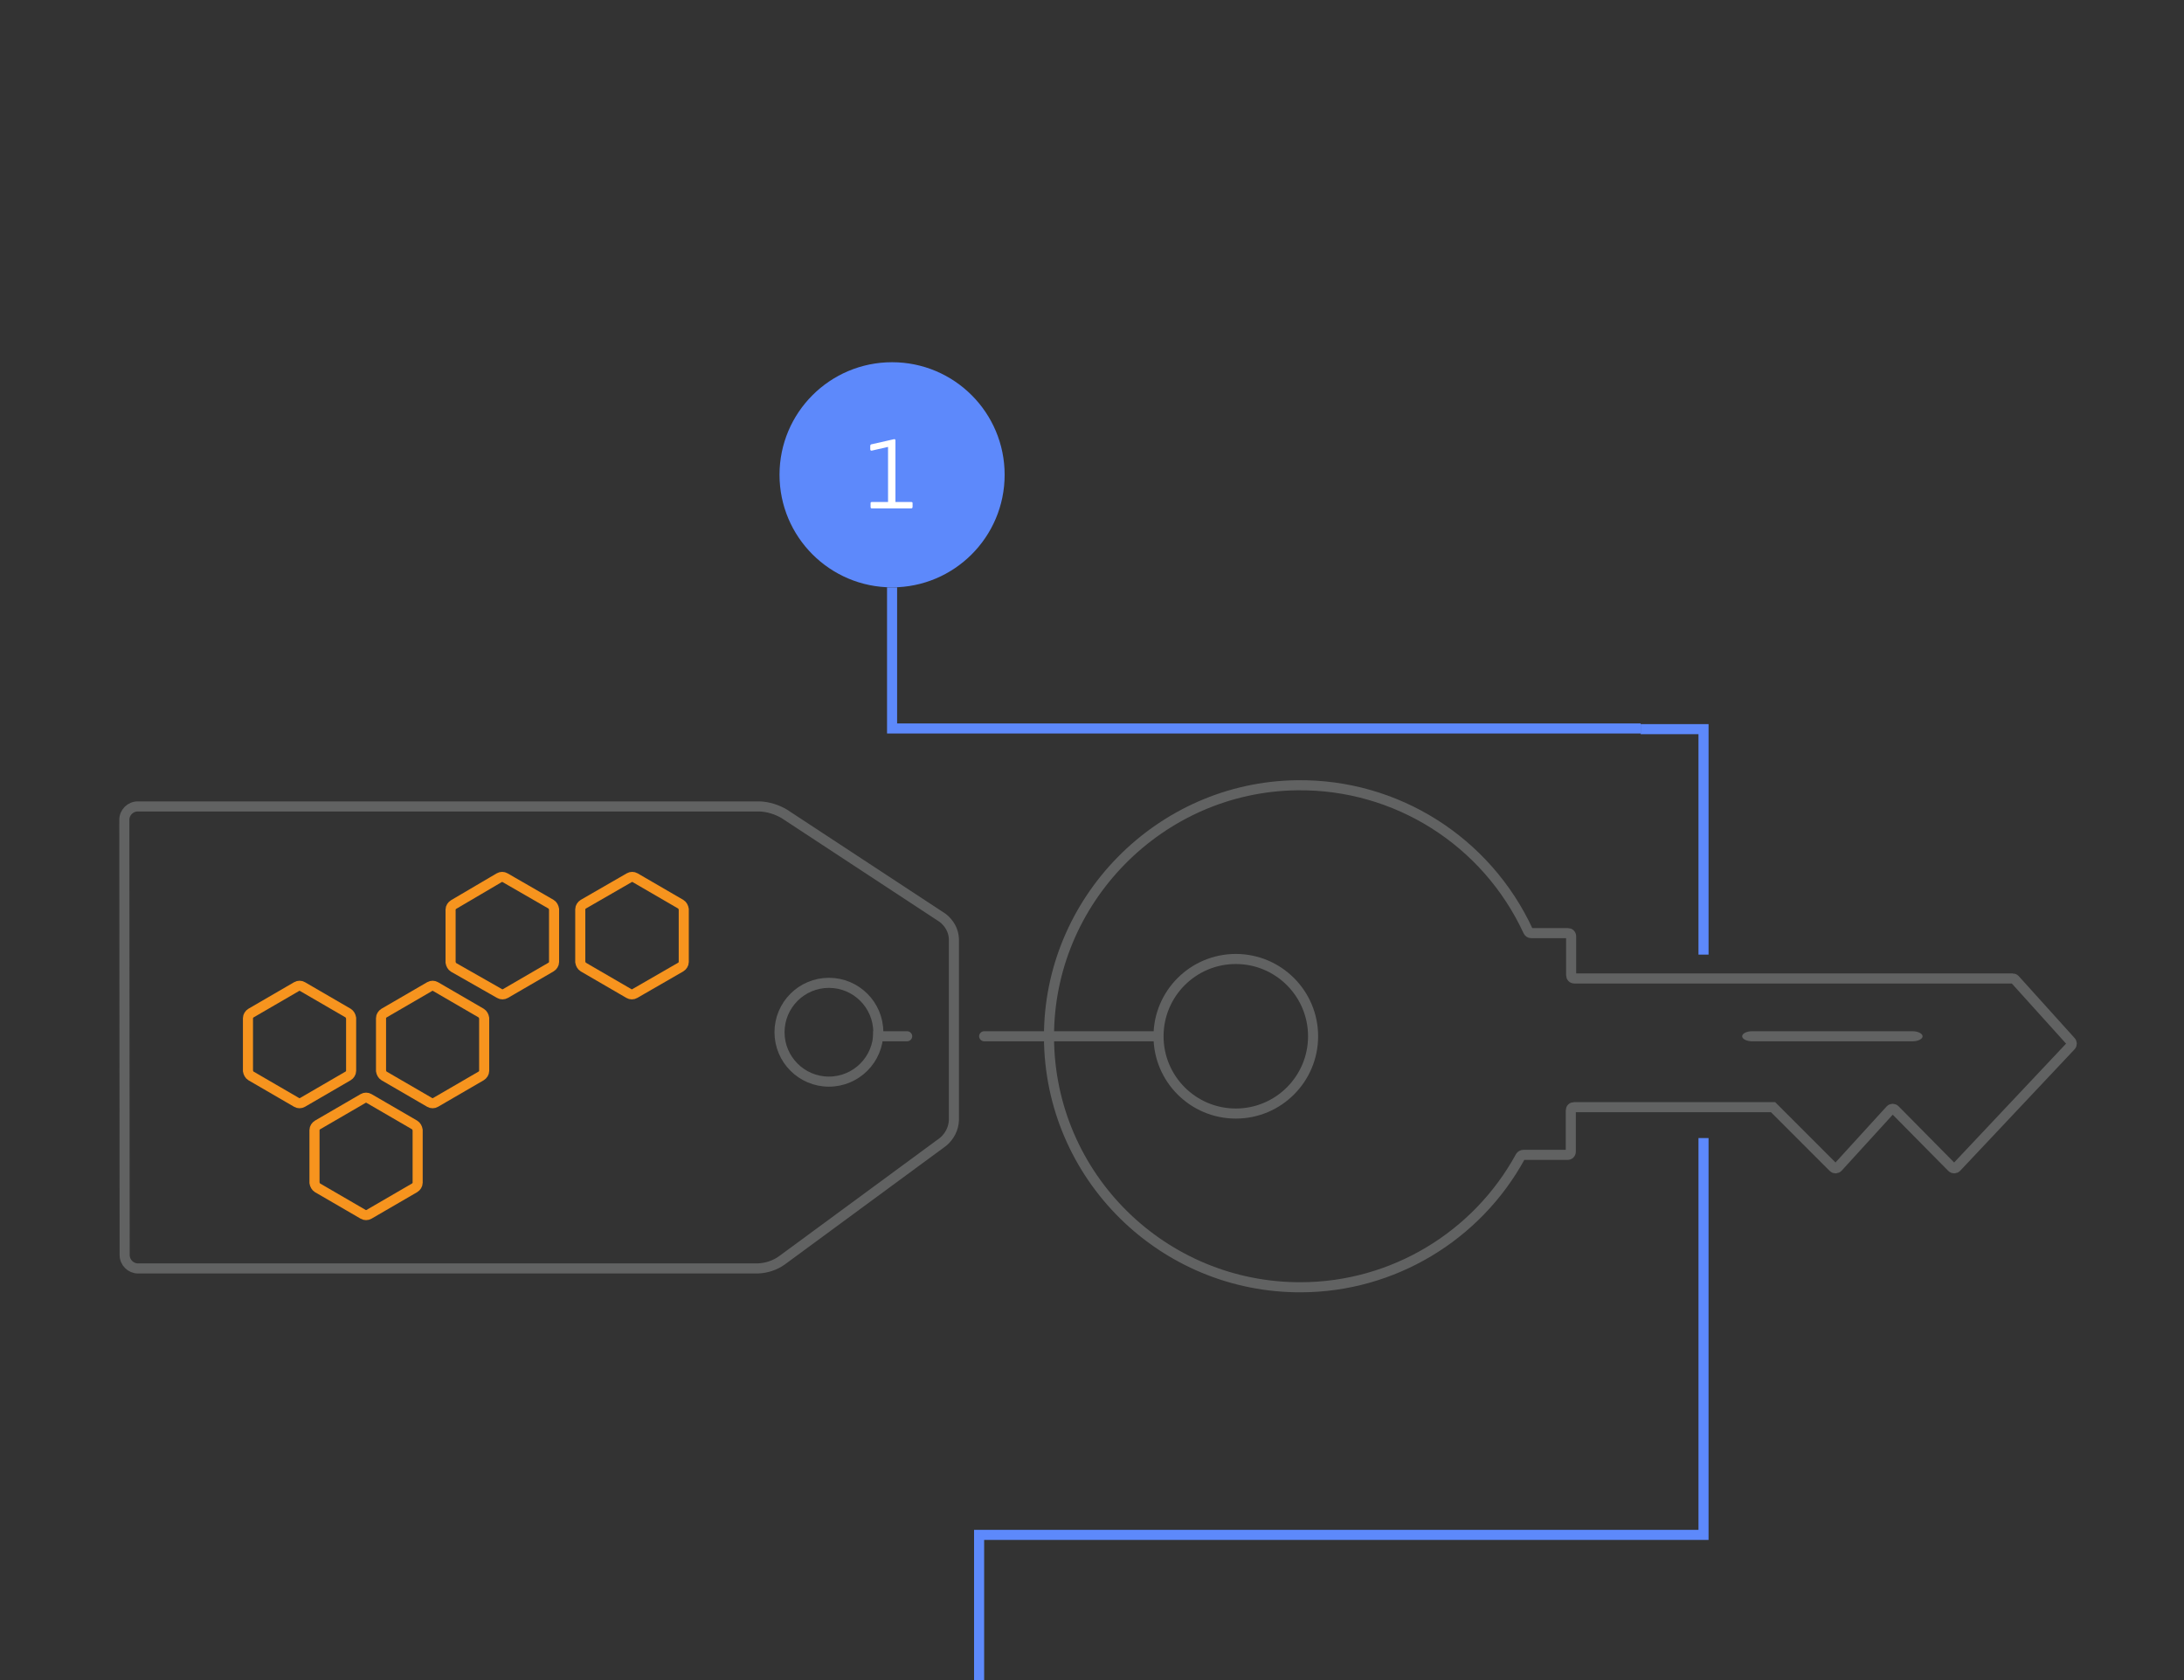 <?xml version="1.0" encoding="utf-8"?>
<!-- Generator: Adobe Illustrator 19.2.1, SVG Export Plug-In . SVG Version: 6.00 Build 0)  -->
<svg version="1.1" id="key" xmlns="http://www.w3.org/2000/svg" xmlns:xlink="http://www.w3.org/1999/xlink" x="0px" y="0px"
	 viewBox="0 0 650 500" style="enable-background:new 0 0 650 500;" xml:space="preserve">
<rect x="0" y="0" width="650" height="500" fill="#333333" stroke="none"/>
<style type="text/css">
	.st0{fill:none;stroke:#616262;stroke-width:3;stroke-miterlimit:10;}
	.st1{fill:#616262;}
	.st2{fill:none;stroke:#F7941E;stroke-width:3;stroke-miterlimit:10;}
	.st3{display:none;}
	.st4{display:inline;fill:none;stroke:#BDBDBD;stroke-width:3;stroke-linecap:round;stroke-miterlimit:10;}
	.st5{fill:#5D89FB;}
	.st6{enable-background:new    ;}
	.st7{fill:#FFFFFF;}
	.st8{fill:none;stroke:#5D89FB;stroke-width:3;stroke-miterlimit:10;}
</style>
<title>illust_aws_key</title>
<g id="tag">
	<path class="st0" d="M37.1,373.5c0,2.2,1.8,4,4,4h184.4c2.6-0.1,5.1-0.9,7.2-2.4l48-35.3c1.9-1.6,3.1-3.9,3.2-6.4v-54
		c-0.1-2.5-1.4-4.7-3.3-6.2l-47.2-31c-2.2-1.3-4.8-2.1-7.3-2.2H41c-2.2,0-4,1.8-4,4L37.1,373.5L37.1,373.5z"/>
	<circle class="st0" cx="246.7" cy="307.2" r="14.7"/>
</g>
<path id="keychain_round_" class="st1" d="M292.9,306.9h53.2l0,0v3l0,0h-53.2c-0.8,0-1.5-0.7-1.5-1.5l0,0
	C291.4,307.6,292.1,306.9,292.9,306.9z"/>
<g id="key-2">
	<circle class="st0" cx="367.8" cy="308.4" r="23"/>
	<path class="st0" d="M599,291.2H468.6c-0.6,0-1-0.4-1-1v-11.5c0-0.6-0.4-1-1-1h-10.9c-0.4,0-0.7-0.2-0.9-0.6
		c-12.4-26.8-39.3-43.8-68.8-43.4c-40.8,0.5-74,34.3-73.8,75.1c0.2,41.3,33.9,74.5,75.1,74.3c27.2-0.1,52.2-15.1,65.2-38.9
		c0.2-0.3,0.5-0.5,0.9-0.5h13.1c0.6,0,1-0.4,1-1v-12.2c0-0.6,0.4-1,1-1h59.2l17.9,17.9c0.4,0.4,1,0.4,1.4,0l0,0l15.6-17.1
		c0.4-0.4,1-0.4,1.4,0l0,0l16.9,17.1c0.4,0.4,1,0.4,1.4,0l0,0l34-36.1c0.4-0.4,0.4-1,0-1.4l-16.6-18.4
		C599.5,291.3,599.2,291.2,599,291.2z"/>
	<path class="st1" d="M572.2,308.4c0,0.8-1.3,1.5-3,1.5h-47.7c-1.7,0-3-0.7-3-1.5s1.3-1.5,3-1.5h47.7
		C570.8,306.9,572.2,307.6,572.2,308.4z"/>
</g>
<path class="st2" d="M88.3,293.6c0.5-0.3,1.2-0.3,1.7,0l13.6,7.9c0.5,0.3,0.8,0.9,0.9,1.5v15.7c0,0.6-0.4,1.2-0.9,1.5L90,328.1
	c-0.5,0.3-1.2,0.3-1.7,0l-13.6-7.9c-0.5-0.3-0.8-0.9-0.9-1.5V303c0-0.6,0.4-1.2,0.9-1.5L88.3,293.6z"/>
<path class="st2" d="M127.9,293.6c0.5-0.3,1.2-0.3,1.7,0l13.6,7.9c0.5,0.3,0.8,0.9,0.9,1.5v15.7c0,0.6-0.4,1.2-0.9,1.5l-13.6,7.9
	c-0.5,0.3-1.2,0.3-1.7,0l-13.6-7.9c-0.5-0.3-0.8-0.9-0.9-1.5V303c0-0.6,0.4-1.2,0.9-1.5L127.9,293.6z"/>
<path class="st2" d="M108.1,326.9c0.5-0.3,1.2-0.3,1.7,0l13.6,7.9c0.5,0.3,0.8,0.9,0.9,1.5V352c0,0.6-0.4,1.2-0.9,1.5l-13.6,7.9
	c-0.5,0.3-1.2,0.3-1.7,0l-13.6-7.9c-0.5-0.3-0.8-0.9-0.9-1.5v-15.7c0-0.6,0.4-1.2,0.9-1.5L108.1,326.9z"/>
<path class="st2" d="M148.6,261.2c0.5-0.3,1.2-0.3,1.7,0l13.7,7.9c0.5,0.3,0.8,0.9,0.9,1.5v15.7c0,0.6-0.4,1.2-0.9,1.5l-13.6,7.9
	c-0.5,0.3-1.2,0.3-1.7,0l-13.7-7.8c-0.5-0.3-0.8-0.9-0.9-1.5v-15.7c0-0.6,0.4-1.2,0.9-1.5L148.6,261.2z"/>
<path class="st2" d="M187.3,261.2c0.5-0.3,1.2-0.3,1.7,0l13.6,7.9c0.5,0.3,0.8,0.9,0.9,1.5v15.7c0,0.6-0.4,1.2-0.9,1.5l-13.7,7.9
	c-0.5,0.3-1.2,0.3-1.7,0l-13.6-7.9c-0.5-0.3-0.8-0.9-0.9-1.5v-15.7c0-0.6,0.4-1.2,0.9-1.5L187.3,261.2z"/>
<path id="keychain_round_2" class="st1" d="M270,309.9h-10.1l0,0v-3l0,0H270c0.8,0,1.5,0.7,1.5,1.5l0,0
	C271.5,309.2,270.8,309.9,270,309.9z"/>
<g id="sparkles" class="st3">
	<line class="st4" x1="59.2" y1="34" x2="59.2" y2="58"/>
	<line class="st4" x1="47.2" y1="46" x2="71.2" y2="46"/>
	<circle class="st4" cx="74.2" cy="270.9" r="7.7"/>
	<line class="st4" x1="199" y1="285" x2="199" y2="301"/>
	<line class="st4" x1="191" y1="293" x2="207" y2="293"/>
	<line class="st4" x1="539" y1="67" x2="539" y2="83"/>
	<line class="st4" x1="531" y1="75" x2="547" y2="75"/>
	<circle class="st4" cx="588.2" cy="114.9" r="7.7"/>
</g>
<g>
	<circle class="st5" cx="265.5" cy="141.3" r="33.5"/>
	<g class="st6">
		<path class="st7" d="M266.1,130.7c0.2,0,0.4,0,0.4,0.4v18.3h4.7c0.3,0,0.4,0.1,0.4,0.4v1c0,0.3-0.1,0.5-0.4,0.5h-11.7
			c-0.3,0-0.4-0.1-0.4-0.5v-1c0-0.3,0.1-0.4,0.4-0.4h4.8V133l-4.8,1.1c-0.3,0.1-0.5-0.1-0.5-0.4v-1c0-0.3,0.2-0.5,0.5-0.5
			L266.1,130.7z"/>
	</g>
</g>
<path class="st8" d="M265.5,174.8c0,0,0,30.8,0,42h222.8"/>
<polyline class="st8" points="488.3,217 507,217 507,284.1 "/>
<path class="st8" d="M507,338.7v118.1c0,0-205.3,0-215.6,0V500"/>
</svg>
